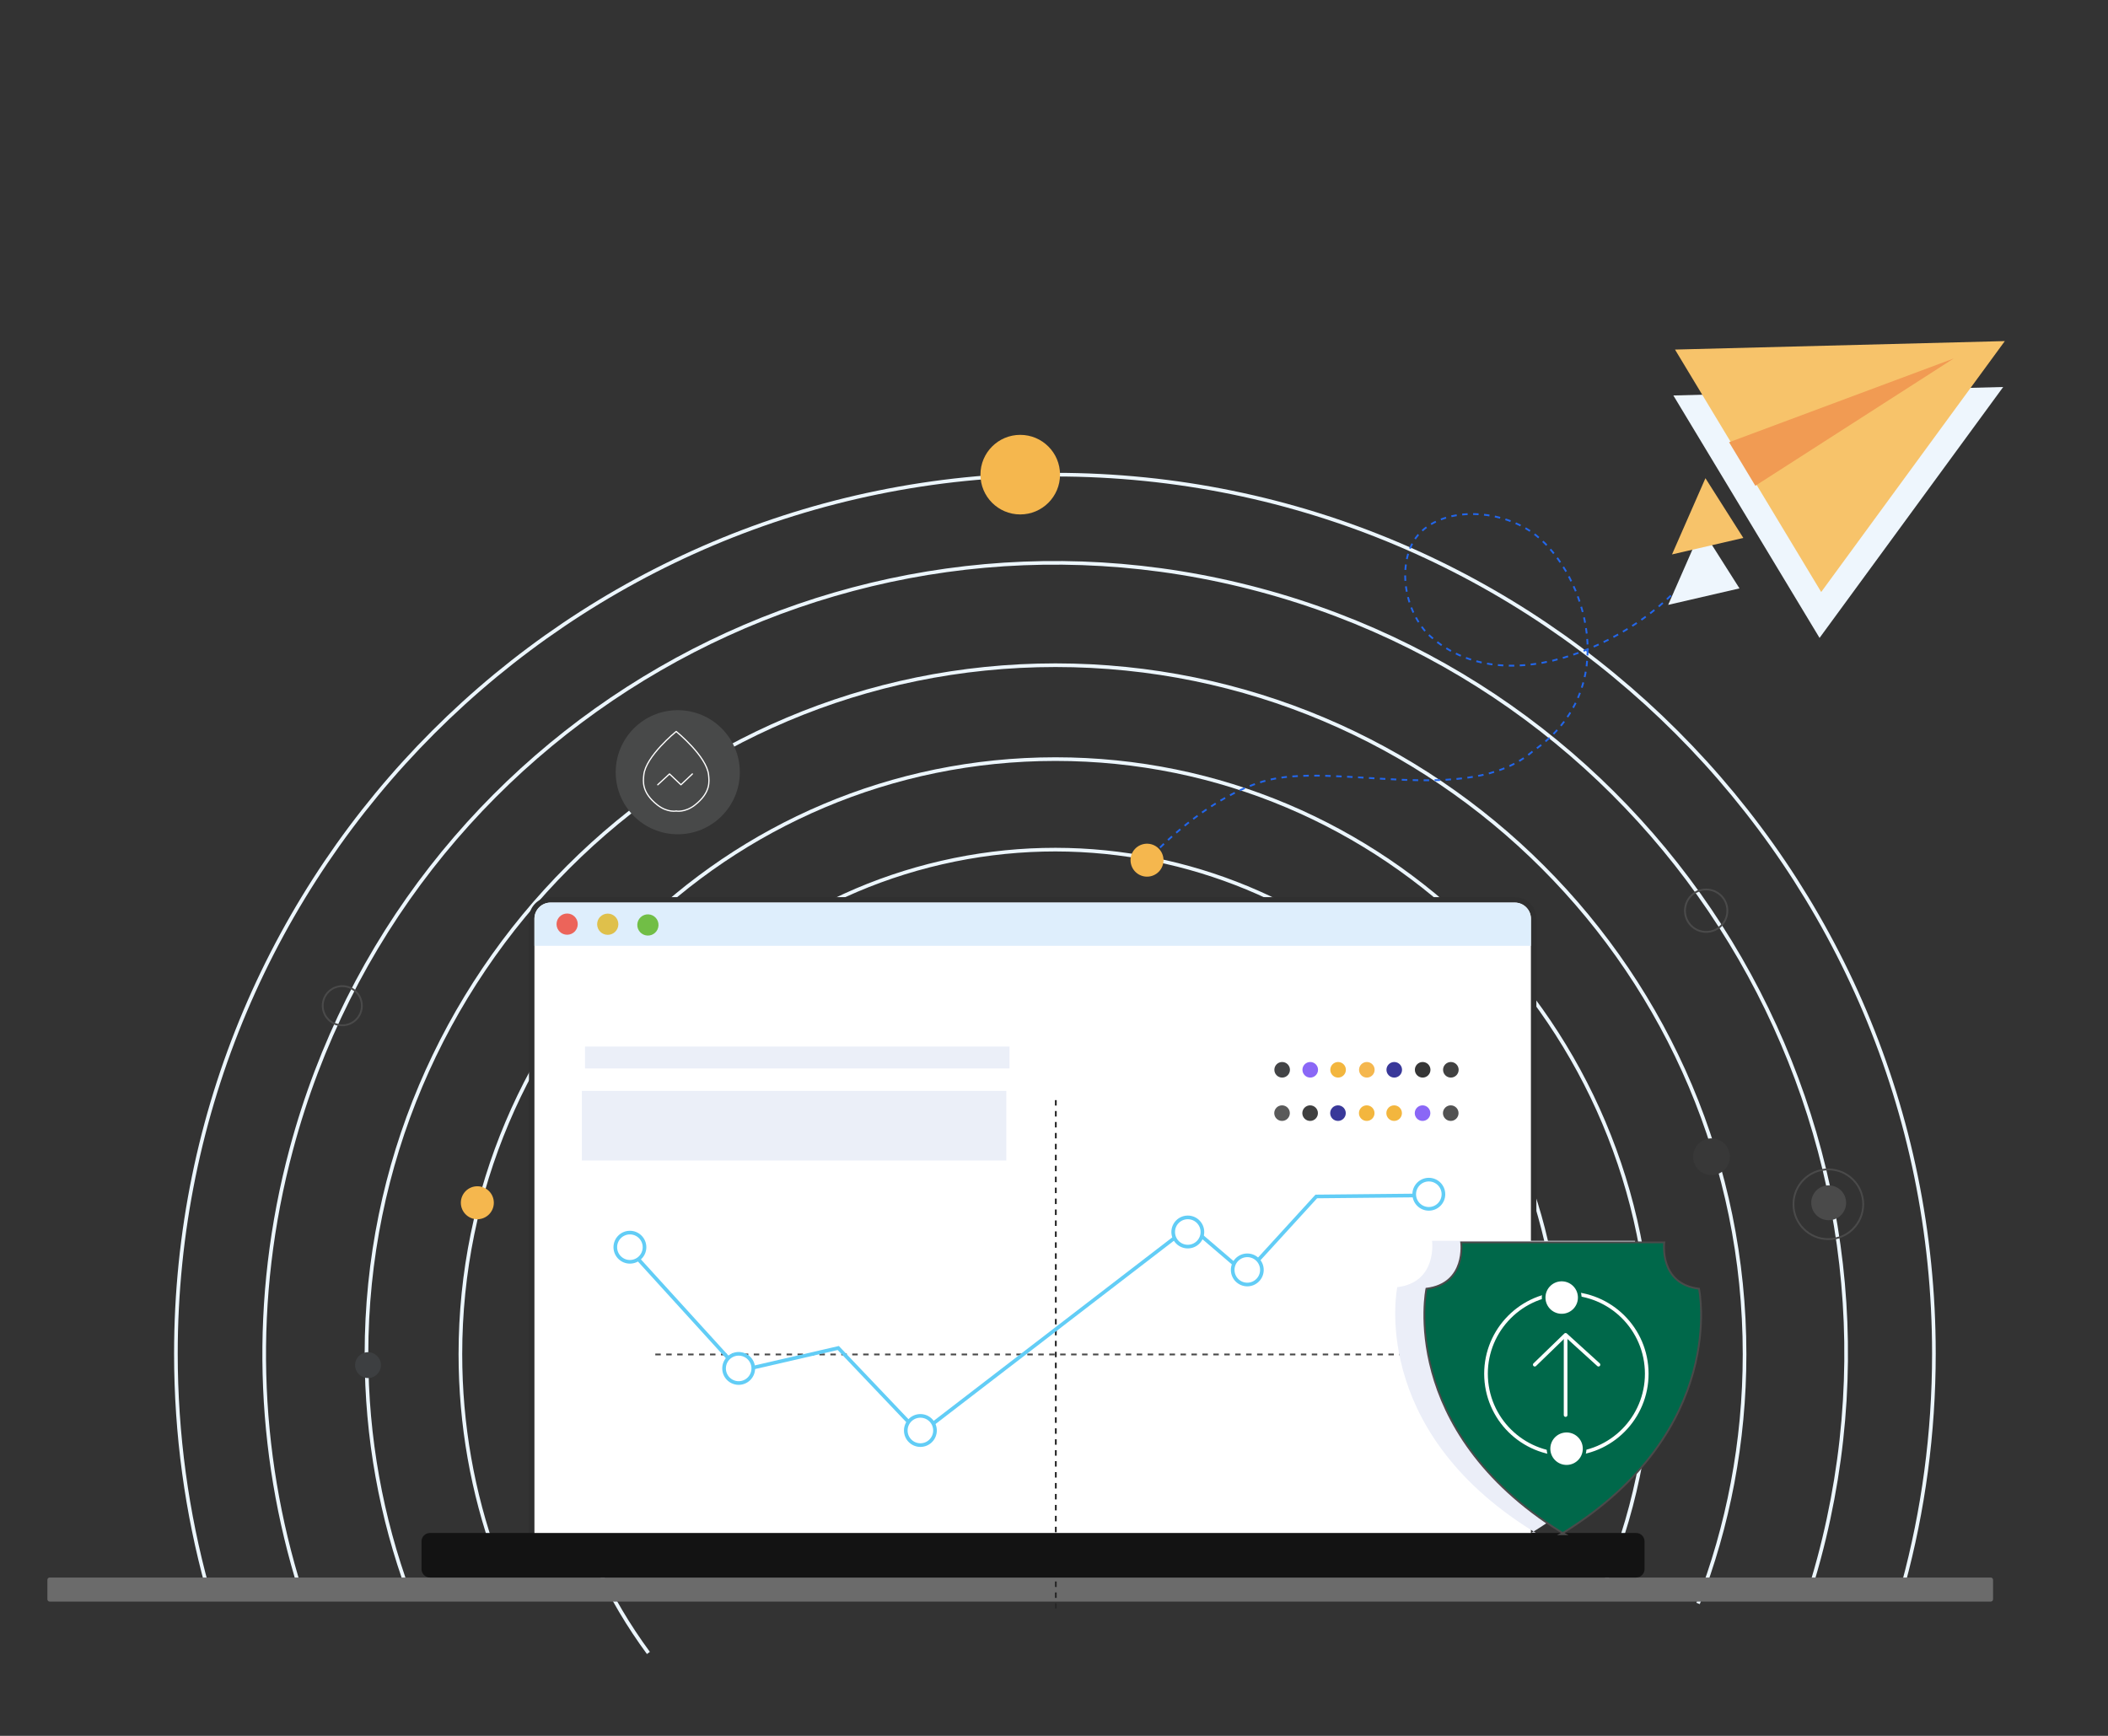 <svg
  xmlns="http://www.w3.org/2000/svg"
  viewBox="0 0 1275 1050"
  preserveAspectRatio="xMidYMid meet"
  style="width: 100%; height: 100%; transform: translate3d(0px, 0px, 0px)"
>
  <rect x="0" y="0" width="1275" height="1050" fill="#333333" stroke="none"/>
  <defs>
    <clipPath id="e_2">
      <rect width="1278" height="1239" x="0" y="0"></rect>
    </clipPath>
    <clipPath id="e_7">
      <path d="M0,0 L1278,0 L1278,1239 L0,1239z"></path>
    </clipPath>
    <clipPath id="e_11">
      <path d="M0,0 L1278,0 L1278,1239 L0,1239z"></path>
    </clipPath>
    <clipPath id="e_15">
      <path d="M0,0 L1278,0 L1278,1239 L0,1239z"></path>
    </clipPath>
    <clipPath id="e_19">
      <path d="M0,0 L1278,0 L1278,1239 L0,1239z"></path>
    </clipPath>
    <clipPath id="e_23">
      <path d="M0,0 L1278,0 L1278,1239 L0,1239z"></path>
    </clipPath>
    <clipPath id="e_27">
      <path d="M0,0 L1278,0 L1278,1239 L0,1239z"></path>
    </clipPath>
    <clipPath id="e_31">
      <path d="M0,0 L1278,0 L1278,1239 L0,1239z"></path>
    </clipPath>
    <clipPath id="e_35">
      <path d="M0,0 L1278,0 L1278,1239 L0,1239z"></path>
    </clipPath>
    <clipPath id="e_39">
      <path d="M0,0 L1278,0 L1278,1239 L0,1239z"></path>
    </clipPath>
    <clipPath id="e_148">
      <path d="M0,0 L1278,0 L1278,1239 L0,1239z"></path>
    </clipPath>
  </defs>
  <g clip-path="url(#e_2)">
    <g
      clip-path="url(#e_7)"
      style="display: block"
      transform="matrix(1.103,0,0,1.103,-66.226,135.999)"
      opacity="1"
    >
      <g
        style="display: block"
        transform="matrix(1,0,0,1,307.5,288)"
        opacity="1"
      >
        <g
          opacity="1"
          transform="matrix(1,0,0,1,331.326,331.326)"
        >
          <path
            stroke-linecap="butt"
            stroke-linejoin="miter"
            fill-opacity="0"
            stroke-miterlimit="10"
            stroke="rgb(236,246,253)"
            stroke-opacity="1"
            stroke-width="2"
            d=" M299.565,129.63 C316.782,89.896 326.326,46.063 326.326,0.001 C326.326,0.001 326.326,0.001 326.326,0.001 C326.326,-180.224 180.225,-326.326 0,-326.326 C-180.224,-326.326 -326.326,-180.224 -326.326,0.001 C-326.326,38.812 -319.551,76.04 -307.118,110.568"
          ></path>
        </g>
      </g>
      <g
        style="display: block"
        transform="matrix(1,0,0,1,312.5,527)"
        opacity="1"
      >
        <g
          opacity="1"
          transform="matrix(1,0,0,1,9.293,9.293)"
        >
          <path
            fill="rgb(245,183,78)"
            fill-opacity="1"
            d=" M9.043,0 C9.043,4.995 4.995,9.043 0,9.043 C-4.995,9.043 -9.043,4.995 -9.043,0 C-9.043,-4.995 -4.995,-9.043 0,-9.043 C4.995,-9.043 9.043,-4.995 9.043,0z"
          ></path>
        </g>
      </g>
    </g>
    <g
      clip-path="url(#e_11)"
      style="display: block"
      transform="matrix(1.103,0,0,1.103,-66.226,135.999)"
      opacity="1"
    >
      <g
        style="display: block"
        transform="matrix(1,0,0,1,256,236.5)"
        opacity="1"
      >
        <g
          opacity="1"
          transform="matrix(1,0,0,1,382.844,382.844)"
        >
          <path
            stroke-linecap="butt"
            stroke-linejoin="miter"
            fill-opacity="0"
            stroke-miterlimit="10"
            stroke="rgb(236,246,253)"
            stroke-opacity="1"
            stroke-width="2"
            d=" M352.359,136.697 C368.816,94.306 377.844,48.207 377.844,0 C377.844,0 377.844,0 377.844,0 C377.844,-208.677 208.678,-377.844 0,-377.844 C-208.677,-377.844 -377.844,-208.677 -377.844,0 C-377.844,45.86 -369.674,89.811 -354.71,130.478"
          ></path>
        </g>
      </g>
      <g
        style="display: block"
        transform="matrix(1,0,0,1,254.5,618)"
        opacity="1"
      >
        <g
          opacity="1"
          transform="matrix(1,0,0,1,7.338,7.338)"
        >
          <path
            fill="rgb(61,63,65)"
            fill-opacity="1"
            d=" M7.088,0 C7.088,3.915 3.915,7.088 0,7.088 C-3.914,7.088 -7.088,3.915 -7.088,0 C-7.088,-3.914 -3.914,-7.088 0,-7.088 C3.915,-7.088 7.088,-3.914 7.088,0z"
          ></path>
        </g>
      </g>
      <g
        style="display: block"
        transform="matrix(1,0,0,1,988,500.5)"
        opacity="1"
      >
        <g
          opacity="1"
          transform="matrix(1,0,0,1,10.56,10.56)"
        >
          <path
            fill="rgb(56,56,56)"
            fill-opacity="1"
            d=" M10.055,0.46 C9.801,6.014 5.093,10.31 -0.461,10.056 C-6.014,9.802 -10.31,5.094 -10.056,-0.46 C-9.802,-6.014 -5.094,-10.31 0.459,-10.056 C6.013,-9.802 10.31,-5.094 10.055,0.46z"
          ></path>
        </g>
      </g>
      <g
        style="display: block"
        transform="matrix(0.676,0,0,0.676,397.5,266)"
        opacity="1"
      >
        <g
          opacity="1"
          transform="matrix(1,0,0,1,50.586,50.586)"
        >
          <path
            fill="rgb(72,73,73)"
            fill-opacity="1"
            d=" M50.337,0 C50.337,27.8 27.8,50.336 0.001,50.336 C-27.8,50.336 -50.337,27.8 -50.337,0 C-50.337,-27.8 -27.8,-50.336 0.001,-50.336 C27.8,-50.336 50.337,-27.8 50.337,0z"
          ></path>
        </g>
      </g>
      <g
        style="display: block"
        transform="matrix(0.676,0,0,0.676,410.029,276.147)"
        opacity="1"
      >
        <g
          opacity="1"
          transform="matrix(1,0,0,1,29.87,41.352)"
        >
          <path
            stroke-linecap="round"
            stroke-linejoin="round"
            fill-opacity="0"
            stroke="rgb(255,255,255)"
            stroke-opacity="1"
            stroke-width="1"
            d=" M-14.053,4.399 C-14.053,4.399 -4.522,-4.399 -4.522,-4.399 C-4.522,-4.399 4.766,4.399 4.766,4.399 C4.766,4.399 14.053,-4.399 14.053,-4.399"
          ></path>
        </g>
        <g
          opacity="1"
          transform="matrix(1,0,0,1,30.788,35.563)"
        >
          <path
            stroke-linecap="round"
            stroke-linejoin="round"
            fill-opacity="0"
            stroke="rgb(255,255,255)"
            stroke-opacity="1"
            stroke-width="1"
            d=" M0.308,31.453 C0.308,31.453 -6.986,33.063 -15.244,26.565 C-28.289,16.299 -26.721,7.24 -26.295,2.368 C-24.97,-12.793 -0.001,-33.063 -0.001,-33.063 C-0.001,-33.063 24.97,-12.793 26.295,2.368 C26.721,7.24 28.288,16.299 15.243,26.565 C6.985,33.063 -0.308,31.453 -0.308,31.453"
          ></path>
        </g>
      </g>
    </g>
    <g
      clip-path="url(#e_15)"
      style="display: block"
      transform="matrix(1.103,0,0,1.103,-66.226,135.999)"
      opacity="1"
    >
      <g
        style="display: block"
        transform="matrix(0.966,0.259,-0.259,0.966,328.58,81.837)"
        opacity="1"
      >
        <g
          opacity="1"
          transform="matrix(1,0,0,1,438.583,438.584)"
        >
          <path
            stroke-linecap="butt"
            stroke-linejoin="miter"
            fill-opacity="0"
            stroke-miterlimit="10"
            stroke="rgb(236,246,253)"
            stroke-opacity="1"
            stroke-width="2"
            d=" M-366.137,232.348 C-408.845,165.189 -433.583,85.483 -433.583,-0.001 C-433.583,-239.462 -239.461,-433.583 0,-433.583 C239.462,-433.583 433.583,-239.462 433.583,-0.001 C433.583,-0.001 433.583,-0.001 433.583,-0.001 C433.583,4.556 433.513,9.097 433.373,13.621"
          ></path>
        </g>
      </g>
      <g
        style="display: block"
        transform="matrix(1,0,0,1,981.499,362)"
        opacity="1"
      >
        <g
          opacity="1"
          transform="matrix(1,0,0,1,14.133,14.133)"
        >
          <path
            stroke-linecap="butt"
            stroke-linejoin="miter"
            fill-opacity="0"
            stroke-miterlimit="10"
            stroke="rgb(74,74,74)"
            stroke-opacity="1"
            stroke-width="1"
            d=" M11.633,0 C11.633,6.425 6.425,11.633 0,11.633 C-6.425,11.633 -11.633,6.425 -11.633,0 C-11.633,-6.425 -6.425,-11.633 0,-11.633 C6.425,-11.633 11.633,-6.425 11.633,0z"
          ></path>
        </g>
      </g>
      <g
        style="display: block"
        transform="matrix(1,0,0,1,1053,526.5)"
        opacity="1"
      >
        <g
          opacity="1"
          transform="matrix(1,0,0,1,9.813,9.813)"
        >
          <path
            fill="rgb(74,74,74)"
            fill-opacity="1"
            d=" M9.563,0 C9.563,5.281 5.282,9.563 0,9.563 C-5.281,9.563 -9.563,5.281 -9.563,0 C-9.563,-5.281 -5.281,-9.563 0,-9.563 C5.282,-9.563 9.563,-5.281 9.563,0z"
          ></path>
        </g>
      </g>
      <g
        style="display: block"
        transform="matrix(1,0,0,1,1041,515.5)"
        opacity="1"
      >
        <g
          opacity="1"
          transform="matrix(1,0,0,1,21.625,21.626)"
        >
          <path
            stroke-linecap="butt"
            stroke-linejoin="miter"
            fill-opacity="0"
            stroke-miterlimit="10"
            stroke="rgb(74,74,74)"
            stroke-opacity="1"
            stroke-width="1"
            d=" M19.126,0 C19.126,10.563 10.563,19.125 0.001,19.125 C-10.562,19.125 -19.126,10.563 -19.126,0 C-19.126,-10.563 -10.562,-19.125 0.001,-19.125 C10.563,-19.125 19.126,-10.563 19.126,0z"
          ></path>
        </g>
      </g>
      <g
        style="display: block"
        transform="matrix(1,0,0,1,234.501,415)"
        opacity="1"
      >
        <g
          opacity="1"
          transform="matrix(1,0,0,1,13.24,13.24)"
        >
          <path
            stroke-linecap="butt"
            stroke-linejoin="miter"
            fill-opacity="0"
            stroke-miterlimit="10"
            stroke="rgb(74,74,74)"
            stroke-opacity="1"
            stroke-width="1"
            d=" M10.74,0 C10.74,5.932 5.931,10.74 0,10.74 C-5.932,10.74 -10.74,5.932 -10.74,0 C-10.74,-5.932 -5.932,-10.74 0,-10.74 C5.931,-10.74 10.74,-5.932 10.74,0z"
          ></path>
        </g>
      </g>
    </g>
    <g
      clip-path="url(#e_19)"
      style="display: block"
      transform="matrix(1.103,0,0,1.103,-66.226,135.999)"
      opacity="1"
    >
      <g
        style="display: block"
        transform="matrix(1,0,0,1,151.5,132)"
        opacity="1"
      >
        <g
          opacity="1"
          transform="matrix(1,0,0,1,487.007,487.007)"
        >
          <path
            stroke-linecap="butt"
            stroke-linejoin="miter"
            fill-opacity="0"
            stroke-miterlimit="10"
            stroke="rgb(236,246,253)"
            stroke-opacity="1"
            stroke-width="2"
            d=" M465.278,126.347 C476.186,86.079 482.007,43.719 482.007,0 C482.007,0 482.007,0 482.007,0 C482.007,-266.205 266.204,-482.007 -0.001,-482.007 C-266.205,-482.007 -482.007,-266.205 -482.007,0 C-482.007,44.354 -476.016,87.309 -464.799,128.1"
          ></path>
        </g>
      </g>
      <g
        style="display: block"
        transform="matrix(2.413,0,0,2.413,597.074,114.574)"
        opacity="1"
      >
        <g
          opacity="1"
          transform="matrix(1,0,0,1,9.293,9.293)"
        >
          <path
            fill="rgb(245,183,78)"
            fill-opacity="1"
            d=" M9.043,0 C9.043,4.995 4.995,9.043 0,9.043 C-4.995,9.043 -9.043,4.995 -9.043,0 C-9.043,-4.995 -4.995,-9.043 0,-9.043 C4.995,-9.043 9.043,-4.995 9.043,0z"
          ></path>
        </g>
      </g>
    </g>
    <g
      clip-path="url(#e_23)"
      style="display: block"
      transform="matrix(1.103,0,0,1.103,-66.226,135.999)"
      opacity="1"
    >
      <g
        style="display: block"
        transform="matrix(1,0,0,1,693.105,442.658)"
        opacity="1"
      >
        <g opacity="1" transform="matrix(1,0,0,1,0,0)">
          <path
            stroke-linecap="butt"
            stroke-linejoin="miter"
            fill-opacity="0"
            stroke-miterlimit="10"
            stroke-dasharray=" 3 3"
            stroke-dashoffset="0"
            stroke="rgb(34,102,235)"
            stroke-opacity="1"
            stroke-width="1"
            d=" M0.5,0.5 C0.5,0.5 0.5,279.248 0.5,279.248"
          ></path>
        </g>
      </g>
      <g
        style="display: block"
        transform="matrix(1,0,0,1,374.146,594.189)"
        opacity="1"
      >
        <g opacity="1" transform="matrix(1,0,0,1,0,0)">
          <path
            stroke-linecap="butt"
            stroke-linejoin="miter"
            fill-opacity="0"
            stroke-miterlimit="10"
            stroke-dasharray=" 3 3"
            stroke-dashoffset="0"
            stroke="rgb(34,102,235)"
            stroke-opacity="1"
            stroke-width="1"
            d=" M443.375,0.5 C443.375,0.5 0.5,0.5 0.5,0.5"
          ></path>
        </g>
      </g>
    </g>
    <g
      clip-path="url(#e_27)"
      style="display: block"
      transform="matrix(1.103,0,0,1.103,-66.226,135.999)"
      opacity="1"
    >
      <g
        style="display: block"
        transform="matrix(1,0,0,1,686.338,151.411)"
        opacity="1"
      >
        <g opacity="1" transform="matrix(1,0,0,1,153.875,98.428)">
          <path
            stroke-linecap="butt"
            stroke-linejoin="miter"
            fill-opacity="0"
            stroke-miterlimit="10"
            stroke-dasharray=" 3.003 3.003"
            stroke-dashoffset="0"
            stroke="rgb(34,102,235)"
            stroke-opacity="1"
            stroke-width="1"
            d=" M-148.31,95.928 C-139.922,87.226 -115.35,63.696 -87.583,55.406 C-48.906,43.857 24.837,69.988 60.584,38.642 C109.787,4.661 89.297,-57.816 62.18,-79.51 C44.202,-93.892 12.709,-95.928 -1.794,-80.61 C-13.168,-68.595 -12.368,-42.497 2.055,-26.167 C45.287,16.162 123.274,-24.312 148.311,-60.691"
          ></path>
        </g>
      </g>
      <g
        style="display: block"
        transform="matrix(1,0,0,1,974.55,166.374)"
        opacity="1"
      >
        <g
          opacity="1"
          transform="matrix(1,0,0,1,19.803,21.147)"
        >
          <path
            fill="rgb(238,246,253)"
            fill-opacity="1"
            d=" M-1.222,-20.897 C-1.222,-20.897 19.553,11.854 19.553,11.854 C19.553,11.854 -19.553,20.897 -19.553,20.897 C-19.553,20.897 -1.222,-20.897 -1.222,-20.897z"
          ></path>
        </g>
      </g>
      <g
        style="display: block"
        transform="matrix(1,0,0,1,976.65,138.705)"
        opacity="1"
      >
        <g
          opacity="1"
          transform="matrix(1,0,0,1,19.803,21.147)"
        >
          <path
            fill="rgb(247,195,106)"
            fill-opacity="1"
            d=" M-1.222,-20.897 C-1.222,-20.897 19.553,11.854 19.553,11.854 C19.553,11.854 -19.553,20.897 -19.553,20.897 C-19.553,20.897 -1.222,-20.897 -1.222,-20.897z"
          ></path>
        </g>
      </g>
      <g
        style="display: block"
        transform="matrix(1,0,0,1,976.904,62.774)"
        opacity="1"
      >
        <g
          opacity="1"
          transform="matrix(1,0,0,1,91.171,94.96)"
        >
          <path
            fill="rgb(238,246,253)"
            fill-opacity="1"
            d=" M-90.432,-64.158 C-90.432,-64.158 -10.265,68.802 -10.265,68.802 C-10.265,68.802 90.432,-68.802 90.432,-68.802 C90.432,-68.802 -90.432,-64.158 -90.432,-64.158z"
          ></path>
        </g>
        <g
          opacity="1"
          transform="matrix(1,0,0,1,92.069,69.786)"
        >
          <path
            fill="rgb(247,195,106)"
            fill-opacity="1"
            d=" M-90.432,-64.158 C-90.432,-64.158 -10.265,68.802 -10.265,68.802 C-10.265,68.802 90.432,-68.802 90.432,-68.802 C90.432,-68.802 -90.432,-64.158 -90.432,-64.158z"
          ></path>
        </g>
        <g
          opacity="1"
          transform="matrix(1,0,0,1,92.883,45.425)"
        >
          <path
            fill="rgb(241,155,83)"
            fill-opacity="1"
            d=" M61.591,-34.91 C61.591,-34.91 -47.198,34.91 -47.198,34.91 C-47.198,34.91 -61.591,11.039 -61.591,11.039 C-61.591,11.039 61.591,-34.91 61.591,-34.91z"
          ></path>
        </g>
        <g opacity="1" transform="matrix(1,0,0,1,0,0)">
          <path
            fill="rgb(75,93,168)"
            fill-opacity="1"
            d=" M89.626,78.871"
          ></path>
        </g>
      </g>
    </g>
    <g
      clip-path="url(#e_31)"
      style="display: block"
      transform="matrix(1.103,0,0,1.103,-66.226,135.999)"
      opacity="1"
    >
      <g
        style="display: block"
        transform="matrix(0.974,-0.224,0.224,0.974,300.913,407.969)"
        opacity="1"
      >
        <g
          opacity="1"
          transform="matrix(1,0,0,1,281.688,281.688)"
        >
          <path
            stroke-linecap="butt"
            stroke-linejoin="miter"
            fill-opacity="0"
            stroke-miterlimit="10"
            stroke="rgb(236,246,253)"
            stroke-opacity="1"
            stroke-width="2"
            d=" M246.586,125.636 C265.833,87.935 276.688,45.235 276.688,0 C276.688,0 276.688,0 276.688,0 C276.688,-152.811 152.811,-276.688 0,-276.688 C-152.811,-276.688 -276.688,-152.811 -276.688,0 C-276.688,39.055 -268.596,76.221 -253.998,109.911"
          ></path>
        </g>
      </g>
      <g
        style="display: block"
        transform="matrix(0.974,-0.224,0.224,0.974,677.889,341.457)"
        opacity="1"
      >
        <g
          opacity="1"
          transform="matrix(1,0,0,1,9.293,9.293)"
        >
          <path
            fill="rgb(245,183,78)"
            fill-opacity="1"
            d=" M9.043,0 C9.043,4.995 4.995,9.043 0,9.043 C-4.995,9.043 -9.043,4.995 -9.043,0 C-9.043,-4.995 -4.995,-9.043 0,-9.043 C4.995,-9.043 9.043,-4.995 9.043,0z"
          ></path>
        </g>
      </g>
    </g>
    <g
      clip-path="url(#e_35)"
      style="display: block"
      transform="matrix(1.103,0,0,1.103,-66.226,135.999)"
      opacity="1"
    >
      <g
        style="display: block"
        transform="matrix(1,0,0,1,344.103,362.689)"
        opacity="1"
      >
        <g
          opacity="1"
          transform="matrix(1,0,0,1,282.214,190.874)"
        >
          <path
            fill="rgb(255,255,255)"
            fill-opacity="1"
            d=" M264.4,183.374 C264.4,183.374 -264.399,183.374 -264.399,183.374 C-270.096,183.374 -274.714,178.756 -274.714,173.059 C-274.714,173.059 -274.714,-173.059 -274.714,-173.059 C-274.714,-178.756 -270.096,-183.374 -264.399,-183.374 C-264.399,-183.374 264.4,-183.374 264.4,-183.374 C270.096,-183.374 274.715,-178.756 274.715,-173.059 C274.715,-173.059 274.715,173.059 274.715,173.059 C274.715,178.756 270.096,183.374 264.4,183.374z"
          ></path>
          <path
            stroke-linecap="butt"
            stroke-linejoin="miter"
            fill-opacity="0"
            stroke-miterlimit="10"
            stroke="rgb(48,48,48)"
            stroke-opacity="1"
            stroke-width="3"
            d=" M264.4,183.374 C264.4,183.374 -264.399,183.374 -264.399,183.374 C-270.096,183.374 -274.714,178.756 -274.714,173.059 C-274.714,173.059 -274.714,-173.059 -274.714,-173.059 C-274.714,-178.756 -270.096,-183.374 -264.399,-183.374 C-264.399,-183.374 264.4,-183.374 264.4,-183.374 C270.096,-183.374 274.715,-178.756 274.715,-173.059 C274.715,-173.059 274.715,173.059 274.715,173.059 C274.715,178.756 270.096,183.374 264.4,183.374z"
          ></path>
        </g>
      </g>
      <g
        style="display: block"
        transform="matrix(1,0,0,1,85.774,741.575)"
        opacity="1"
      >
        <g
          opacity="1"
          transform="matrix(1,0,0,1,533.715,6.849)"
        >
          <path
            fill="rgb(107,107,107)"
            fill-opacity="1"
            d=" M532.189,6.599 C532.189,6.599 -532.189,6.599 -532.189,6.599 C-532.894,6.599 -533.465,6.028 -533.465,5.323 C-533.465,5.323 -533.465,-5.323 -533.465,-5.323 C-533.465,-6.028 -532.894,-6.599 -532.189,-6.599 C-532.189,-6.599 532.189,-6.599 532.189,-6.599 C532.893,-6.599 533.465,-6.028 533.465,-5.323 C533.465,-5.323 533.465,5.323 533.465,5.323 C533.465,6.028 532.893,6.599 532.189,6.599z"
          ></path>
        </g>
      </g>
      <g
        style="display: block"
        transform="matrix(1,0,0,1,352.865,371.438)"
        opacity="1"
      >
        <g
          opacity="1"
          transform="matrix(1,0,0,1,273.46,12.107)"
        >
          <path
            fill="rgb(222,238,252)"
            fill-opacity="1"
            d=" M264.349,-11.857 C264.349,-11.857 -264.349,-11.857 -264.349,-11.857 C-269.242,-11.857 -273.21,-7.89 -273.21,-2.996 C-273.21,-2.996 -273.21,11.857 -273.21,11.857 C-273.21,11.857 273.21,11.857 273.21,11.857 C273.21,11.857 273.21,-2.996 273.21,-2.996 C273.21,-7.89 269.243,-11.857 264.349,-11.857z"
          ></path>
        </g>
      </g>
      <g
        style="display: block"
        transform="matrix(1,0,0,1,378.827,451.091)"
        opacity="1"
      >
        <g
          opacity="1"
          transform="matrix(1,0,0,1,118.402,5.552)"
        >
          <path
            fill="rgb(235,239,248)"
            fill-opacity="1"
            d=" M-116.386,6.021 C-116.386,6.021 116.386,6.021 116.386,6.021 C116.386,6.021 116.386,-6.021 116.386,-6.021 C116.386,-6.021 -116.386,-6.021 -116.386,-6.021 C-116.386,-6.021 -116.386,6.021 -116.386,6.021z"
          ></path>
        </g>
        <g
          opacity="1"
          transform="matrix(1,0,0,1,116.661,42.947)"
        >
          <path
            fill="rgb(235,239,248)"
            fill-opacity="1"
            d=" M-116.386,19.095 C-116.386,19.095 116.386,19.095 116.386,19.095 C116.386,19.095 116.386,-19.095 116.386,-19.095 C116.386,-19.095 -116.386,-19.095 -116.386,-19.095 C-116.386,-19.095 -116.386,19.095 -116.386,19.095z"
          ></path>
        </g>
      </g>
      <g
        style="display: block"
        transform="matrix(1,0,0,1,409.117,377.741)"
        opacity="1"
      >
        <g
          opacity="1"
          transform="matrix(1,0,0,1,6.208,6.209)"
        >
          <path
            fill="rgb(113,190,70)"
            fill-opacity="1"
            d=" M5.812,0.266 C5.666,3.475 2.944,5.959 -0.266,5.812 C-3.475,5.665 -5.958,2.944 -5.812,-0.266 C-5.665,-3.476 -2.943,-5.959 0.267,-5.812 C3.476,-5.665 5.959,-2.944 5.812,0.266z"
          ></path>
        </g>
      </g>
      <g
        style="display: block"
        transform="matrix(1,0,0,1,387.239,377.481)"
        opacity="1"
      >
        <g
          opacity="1"
          transform="matrix(1,0,0,1,6.068,6.068)"
        >
          <path
            fill="rgb(223,192,75)"
            fill-opacity="1"
            d=" M5.818,0 C5.818,3.213 3.213,5.818 0,5.818 C-3.213,5.818 -5.818,3.213 -5.818,0 C-5.818,-3.213 -3.213,-5.818 0,-5.818 C3.213,-5.818 5.818,-3.213 5.818,0z"
          ></path>
        </g>
      </g>
      <g
        style="display: block"
        transform="matrix(1,0,0,1,364.97,377.431)"
        opacity="1"
      >
        <g
          opacity="1"
          transform="matrix(1,0,0,1,6.068,6.068)"
        >
          <path
            fill="rgb(236,100,90)"
            fill-opacity="1"
            d=" M5.818,0 C5.818,3.213 3.213,5.818 0,5.818 C-3.213,5.818 -5.818,3.213 -5.818,0 C-5.818,-3.213 -3.213,-5.818 0,-5.818 C3.213,-5.818 5.818,-3.213 5.818,0z"
          ></path>
        </g>
      </g>
      <g
        style="display: block"
        transform="matrix(1,0,0,1,417,619)"
        opacity="1"
      >
        <g opacity="1" transform="matrix(1,0,0,1,0,0)">
          <path
            stroke-linecap="butt"
            stroke-linejoin="miter"
            fill-opacity="0"
            stroke-miterlimit="10"
            stroke-dasharray=" 3 3"
            stroke-dashoffset="0"
            stroke="rgb(73,73,73)"
            stroke-opacity="1"
            stroke-width="1"
            d=" M443.375,0.5 C443.375,0.5 0.5,0.5 0.5,0.5"
          ></path>
        </g>
      </g>
      <g
        style="display: block"
        transform="matrix(1,0,0,1,638.5,479.5)"
        opacity="1"
      >
        <g opacity="1" transform="matrix(1,0,0,1,0,0)">
          <path
            stroke-linecap="butt"
            stroke-linejoin="miter"
            fill-opacity="0"
            stroke-miterlimit="10"
            stroke-dasharray=" 3 3"
            stroke-dashoffset="0"
            stroke="rgb(39,39,39)"
            stroke-opacity="1"
            stroke-width="1"
            d=" M0.5,0.5 C0.5,0.5 0.5,279.248 0.5,279.248"
          ></path>
        </g>
      </g>
      <g
        style="display: block"
        transform="matrix(1,0,0,1,758.536,458.857)"
        opacity="1"
      >
        <g
          opacity="1"
          transform="matrix(1,0,0,1,97.094,4.524)"
        >
          <path
            fill="rgb(65,65,65)"
            fill-opacity="1"
            d=" M4.274,0 C4.274,2.36 2.361,4.274 0.001,4.274 C-2.361,4.274 -4.274,2.36 -4.274,0 C-4.274,-2.36 -2.361,-4.274 0.001,-4.274 C2.361,-4.274 4.274,-2.36 4.274,0z"
          ></path>
        </g>
        <g
          opacity="1"
          transform="matrix(1,0,0,1,81.635,4.524)"
        >
          <path
            fill="rgb(54,54,54)"
            fill-opacity="1"
            d=" M4.274,0 C4.274,2.36 2.361,4.274 0.001,4.274 C-2.361,4.274 -4.274,2.36 -4.274,0 C-4.274,-2.36 -2.361,-4.274 0.001,-4.274 C2.361,-4.274 4.274,-2.36 4.274,0z"
          ></path>
        </g>
        <g
          opacity="1"
          transform="matrix(1,0,0,1,66.054,4.524)"
        >
          <path
            fill="rgb(57,56,153)"
            fill-opacity="1"
            d=" M4.274,0 C4.274,2.36 2.36,4.274 0,4.274 C-2.361,4.274 -4.274,2.36 -4.274,0 C-4.274,-2.36 -2.361,-4.274 0,-4.274 C2.36,-4.274 4.274,-2.36 4.274,0z"
          ></path>
        </g>
        <g
          opacity="1"
          transform="matrix(1,0,0,1,51.023,4.524)"
        >
          <path
            fill="rgb(245,183,78)"
            fill-opacity="1"
            d=" M4.274,0 C4.274,2.36 2.36,4.274 0,4.274 C-2.361,4.274 -4.274,2.36 -4.274,0 C-4.274,-2.36 -2.361,-4.274 0,-4.274 C2.36,-4.274 4.274,-2.36 4.274,0z"
          ></path>
        </g>
        <g
          opacity="1"
          transform="matrix(1,0,0,1,35.258,4.524)"
        >
          <path
            fill="rgb(243,182,62)"
            fill-opacity="1"
            d=" M4.274,0 C4.274,2.36 2.361,4.274 0.001,4.274 C-2.361,4.274 -4.274,2.36 -4.274,0 C-4.274,-2.36 -2.361,-4.274 0.001,-4.274 C2.361,-4.274 4.274,-2.36 4.274,0z"
          ></path>
        </g>
        <g
          opacity="1"
          transform="matrix(1,0,0,1,19.983,4.524)"
        >
          <path
            fill="rgb(138,103,246)"
            fill-opacity="1"
            d=" M4.274,0 C4.274,2.36 2.36,4.274 0,4.274 C-2.361,4.274 -4.274,2.36 -4.274,0 C-4.274,-2.36 -2.361,-4.274 0,-4.274 C2.36,-4.274 4.274,-2.36 4.274,0z"
          ></path>
        </g>
        <g
          opacity="1"
          transform="matrix(1,0,0,1,4.585,4.524)"
        >
          <path
            fill="rgb(67,68,70)"
            fill-opacity="1"
            d=" M4.274,0 C4.274,2.36 2.361,4.274 0.001,4.274 C-2.36,4.274 -4.274,2.36 -4.274,0 C-4.274,-2.36 -2.36,-4.274 0.001,-4.274 C2.361,-4.274 4.274,-2.36 4.274,0z"
          ></path>
        </g>
        <g
          opacity="1"
          transform="matrix(1,0,0,1,97.033,28.293)"
        >
          <path
            fill="rgb(82,82,82)"
            fill-opacity="1"
            d=" M4.275,0 C4.275,2.36 2.36,4.274 0,4.274 C-2.361,4.274 -4.275,2.36 -4.275,0 C-4.275,-2.36 -2.361,-4.274 0,-4.274 C2.36,-4.274 4.275,-2.36 4.275,0z"
          ></path>
        </g>
        <g
          opacity="1"
          transform="matrix(1,0,0,1,81.574,28.293)"
        >
          <path
            fill="rgb(138,103,246)"
            fill-opacity="1"
            d=" M4.275,0 C4.275,2.36 2.36,4.274 0,4.274 C-2.361,4.274 -4.275,2.36 -4.275,0 C-4.275,-2.36 -2.361,-4.274 0,-4.274 C2.36,-4.274 4.275,-2.36 4.275,0z"
          ></path>
        </g>
        <g
          opacity="1"
          transform="matrix(1,0,0,1,65.993,28.293)"
        >
          <path
            fill="rgb(243,182,62)"
            fill-opacity="1"
            d=" M4.274,0 C4.274,2.36 2.361,4.274 0.001,4.274 C-2.36,4.274 -4.274,2.36 -4.274,0 C-4.274,-2.36 -2.36,-4.274 0.001,-4.274 C2.361,-4.274 4.274,-2.36 4.274,0z"
          ></path>
        </g>
        <g
          opacity="1"
          transform="matrix(1,0,0,1,50.961,28.293)"
        >
          <path
            fill="rgb(243,182,62)"
            fill-opacity="1"
            d=" M4.274,0 C4.274,2.36 2.361,4.274 0.001,4.274 C-2.36,4.274 -4.274,2.36 -4.274,0 C-4.274,-2.36 -2.36,-4.274 0.001,-4.274 C2.361,-4.274 4.274,-2.36 4.274,0z"
          ></path>
        </g>
        <g
          opacity="1"
          transform="matrix(1,0,0,1,35.197,28.293)"
        >
          <path
            fill="rgb(57,56,153)"
            fill-opacity="1"
            d=" M4.274,0 C4.274,2.36 2.361,4.274 0.001,4.274 C-2.36,4.274 -4.274,2.36 -4.274,0 C-4.274,-2.36 -2.36,-4.274 0.001,-4.274 C2.361,-4.274 4.274,-2.36 4.274,0z"
          ></path>
        </g>
        <g
          opacity="1"
          transform="matrix(1,0,0,1,19.921,28.293)"
        >
          <path
            fill="rgb(63,63,63)"
            fill-opacity="1"
            d=" M4.274,0 C4.274,2.36 2.361,4.274 0.001,4.274 C-2.361,4.274 -4.274,2.36 -4.274,0 C-4.274,-2.36 -2.361,-4.274 0.001,-4.274 C2.361,-4.274 4.274,-2.36 4.274,0z"
          ></path>
        </g>
        <g
          opacity="1"
          transform="matrix(1,0,0,1,4.524,28.293)"
        >
          <path
            fill="rgb(90,90,90)"
            fill-opacity="1"
            d=" M4.274,0 C4.274,2.36 2.36,4.274 0,4.274 C-2.361,4.274 -4.274,2.36 -4.274,0 C-4.274,-2.36 -2.361,-4.274 0,-4.274 C2.36,-4.274 4.274,-2.36 4.274,0z"
          ></path>
        </g>
      </g>
      <g
        style="display: block"
        transform="matrix(1,0,0,1,290.93,717.135)"
        opacity="1"
      >
        <g
          opacity="1"
          transform="matrix(1,0,0,1,335.583,12.47)"
        >
          <path
            fill="rgb(19,19,19)"
            fill-opacity="1"
            d=" M330.682,12.22 C330.682,12.22 -330.682,12.22 -330.682,12.22 C-333.251,12.22 -335.333,10.138 -335.333,7.57 C-335.333,7.57 -335.333,-7.57 -335.333,-7.57 C-335.333,-10.138 -333.251,-12.22 -330.682,-12.22 C-330.682,-12.22 330.682,-12.22 330.682,-12.22 C333.25,-12.22 335.333,-10.138 335.333,-7.57 C335.333,-7.57 335.333,7.57 335.333,7.57 C335.333,10.138 333.25,12.22 330.682,12.22z"
          ></path>
        </g>
      </g>
      <g
        style="display: block"
        transform="matrix(1,0,0,1,809.751,556.921)"
        opacity="1"
      >
        <g
          opacity="1"
          transform="matrix(1,0,0,1,91.243,80.265)"
        >
          <path
            fill="rgb(235,238,248)"
            fill-opacity="1"
            d=" M52.233,-80.015 C52.233,-80.015 -52.13,-80.015 -52.13,-80.015 C-52.13,-80.015 -55.675,-80.015 -55.675,-80.015 C-55.675,-80.015 -52.62,-57.285 -74.739,-54.596 C-74.739,-54.596 -90.993,22.638 -0.804,78.914 C-0.804,78.914 1.212,80.015 1.212,80.015 C1.212,80.015 -1.212,80.015 -1.212,80.015 C-1.212,80.015 0.804,78.914 0.804,78.914 C90.993,22.638 74.739,-54.596 74.739,-54.596 C52.62,-57.285 55.675,-80.015 55.675,-80.015 C55.675,-80.015 52.131,-80.015 52.131,-80.015 C52.131,-80.015 -52.233,-80.015 -52.233,-80.015"
          ></path>
        </g>
      </g>
      <g
        style="display: block"
        transform="matrix(1,0,0,1,823.478,555.527)"
        opacity="1"
      >
        <g
          opacity="1"
          transform="matrix(1,0,0,1,93.493,82.514)"
        >
          <path
            fill="rgb(0,104,74)"
            fill-opacity="1"
            d=" M52.233,-80.015 C52.233,-80.015 -52.13,-80.015 -52.13,-80.015 C-52.13,-80.015 -55.674,-80.015 -55.674,-80.015 C-55.674,-80.015 -52.62,-57.285 -74.739,-54.596 C-74.739,-54.596 -90.993,22.638 -0.804,78.914 C-0.804,78.914 1.212,80.015 1.212,80.015 C1.212,80.015 -1.211,80.015 -1.211,80.015 C-1.211,80.015 0.804,78.914 0.804,78.914 C90.993,22.638 74.739,-54.596 74.739,-54.596 C52.62,-57.285 55.675,-80.015 55.675,-80.015 C55.675,-80.015 52.131,-80.015 52.131,-80.015 C52.131,-80.015 -52.233,-80.015 -52.233,-80.015"
          ></path>
          <path
            stroke-linecap="butt"
            stroke-linejoin="miter"
            fill-opacity="0"
            stroke-miterlimit="10"
            stroke="rgb(74,74,74)"
            stroke-opacity="1"
            stroke-width="1"
            d=" M52.233,-80.015 C52.233,-80.015 -52.13,-80.015 -52.13,-80.015 C-52.13,-80.015 -55.674,-80.015 -55.674,-80.015 C-55.674,-80.015 -52.62,-57.285 -74.739,-54.596 C-74.739,-54.596 -90.993,22.638 -0.804,78.914 C-0.804,78.914 1.212,80.015 1.212,80.015 C1.212,80.015 -1.211,80.015 -1.211,80.015 C-1.211,80.015 0.804,78.914 0.804,78.914 C90.993,22.638 74.739,-54.596 74.739,-54.596 C52.62,-57.285 55.675,-80.015 55.675,-80.015 C55.675,-80.015 52.131,-80.015 52.131,-80.015 C52.131,-80.015 -52.233,-80.015 -52.233,-80.015"
          ></path>
        </g>
      </g>
      <g
        clip-path="url(#e_148)"
        style="display: block"
        transform="matrix(1,0,0,1,0,0)"
        opacity="1"
      >
        <g
          style="display: block"
          transform="matrix(0.052,0.999,-0.999,0.052,965.434,578.512)"
          opacity="1"
        >
          <g
            opacity="1"
            transform="matrix(1,0,0,1,49.055,49.056)"
          >
            <path
              stroke-linecap="butt"
              stroke-linejoin="miter"
              fill-opacity="0"
              stroke-miterlimit="10"
              stroke="rgb(255,255,255)"
              stroke-opacity="1"
              stroke-width="2"
              d=" M44.055,0 C44.055,24.331 24.331,44.056 0,44.056 C-24.331,44.056 -44.055,24.331 -44.055,0 C-44.055,-24.331 -24.331,-44.056 0,-44.056 C24.331,-44.056 44.055,-24.331 44.055,0z"
            ></path>
          </g>
        </g>
        <g
          style="display: block"
          transform="matrix(0.052,0.999,-0.999,0.052,935.186,655.412)"
          opacity="1"
        >
          <g
            opacity="1"
            transform="matrix(1,0,0,1,14.898,16.899)"
          >
            <path
              fill="rgb(255,255,255)"
              fill-opacity="1"
              d=" M9.899,0 C9.899,5.467 5.467,9.898 0.001,9.898 C-5.466,9.898 -9.899,5.467 -9.899,0 C-9.899,-5.467 -5.466,-9.898 0.001,-9.898 C5.467,-9.898 9.899,-5.467 9.899,0z"
            ></path>
            <path
              stroke-linecap="butt"
              stroke-linejoin="miter"
              fill-opacity="0"
              stroke-miterlimit="10"
              stroke="rgb(0,104,74)"
              stroke-opacity="1"
              stroke-width="2"
              d=" M9.899,0 C9.899,5.467 5.467,9.898 0.001,9.898 C-5.466,9.898 -9.899,5.467 -9.899,0 C-9.899,-5.467 -5.466,-9.898 0.001,-9.898 C5.467,-9.898 9.899,-5.467 9.899,0z"
            ></path>
          </g>
        </g>
        <g
          style="display: block"
          transform="matrix(0.052,0.999,-0.999,0.052,930.518,572.631)"
          opacity="1"
        >
          <g
            opacity="1"
            transform="matrix(1,0,0,1,14.899,14.899)"
          >
            <path
              fill="rgb(255,255,255)"
              fill-opacity="1"
              d=" M9.899,-0.001 C9.899,5.466 5.467,9.898 0,9.898 C-5.467,9.898 -9.899,5.466 -9.899,-0.001 C-9.899,-5.468 -5.467,-9.898 0,-9.898 C5.467,-9.898 9.899,-5.468 9.899,-0.001z"
            ></path>
            <path
              stroke-linecap="butt"
              stroke-linejoin="miter"
              fill-opacity="0"
              stroke-miterlimit="10"
              stroke="rgb(0,104,74)"
              stroke-opacity="1"
              stroke-width="2"
              d=" M9.899,-0.001 C9.899,5.466 5.467,9.898 0,9.898 C-5.467,9.898 -9.899,5.466 -9.899,-0.001 C-9.899,-5.468 -5.467,-9.898 0,-9.898 C5.467,-9.898 9.899,-5.468 9.899,-0.001z"
            ></path>
          </g>
        </g>
        <g
          style="display: block"
          transform="matrix(1,0,0,1,917.553,609.929)"
          opacity="1"
        >
          <g opacity="1" transform="matrix(1,0,0,1,0,0)">
            <path
              stroke-linecap="round"
              stroke-linejoin="round"
              fill-opacity="0"
              stroke="rgb(255,255,255)"
              stroke-opacity="1"
              stroke-width="2"
              d=" M1,1 C1,1 1,42.794 1,42.794"
            ></path>
          </g>
        </g>
        <g
          style="display: block"
          transform="matrix(1,0,0,1,896.639,603.728)"
          opacity="1"
        >
          <g
            opacity="1"
            transform="matrix(1,0,0,1,22.476,13.187)"
          >
            <path
              stroke-linecap="round"
              stroke-linejoin="round"
              fill-opacity="0"
              stroke="rgb(255,255,255)"
              stroke-opacity="1"
              stroke-width="2"
              d=" M-17.475,8.188 C-17.475,8.188 -0.561,-8.188 -0.561,-8.188 C-0.561,-8.188 17.475,8.188 17.475,8.188"
            ></path>
          </g>
        </g>
      </g>
    </g>
    <g
      clip-path="url(#e_39)"
      style="display: block"
      transform="matrix(1.103,0,0,1.103,-66.226,135.999)"
      opacity="1"
    >
      <g
        style="display: block"
        transform="matrix(1,0,0,1,405.331,527.242)"
        opacity="1"
      >
        <g
          opacity="1"
          transform="matrix(1,0,0,1,221.61,70.38)"
        >
          <path
            stroke-linecap="butt"
            stroke-linejoin="miter"
            fill-opacity="0"
            stroke-miterlimit="10"
            stroke="rgb(98,205,246)"
            stroke-opacity="1"
            stroke-width="2"
            d=" M-216.61,-30.063 C-216.61,-30.063 -161.251,30.795 -161.251,30.795 C-161.251,30.795 -107.235,18.331 -107.235,18.331 C-107.235,18.331 -62.508,65.38 -62.508,65.38 C-62.508,65.38 85.605,-48.516 85.605,-48.516 C85.605,-48.516 116.157,-22.364 116.157,-22.364 C116.157,-22.364 154.896,-64.77 154.896,-64.77 C154.896,-64.77 216.61,-65.38 216.61,-65.38"
          ></path>
        </g>
      </g>
      <g
        style="display: block"
        transform="matrix(1,0,0,1,830.541,518.616)"
        opacity="1"
      >
        <g
          opacity="1"
          transform="matrix(1,0,0,1,13.01,13.01)"
        >
          <path
            fill="rgb(255,255,255)"
            fill-opacity="1"
            d=" M8.01,0 C8.01,4.423 4.424,8.009 0,8.009 C-4.424,8.009 -8.01,4.423 -8.01,0 C-8.01,-4.424 -4.424,-8.009 0,-8.009 C4.424,-8.009 8.01,-4.424 8.01,0z"
          ></path>
          <path
            stroke-linecap="butt"
            stroke-linejoin="miter"
            fill-opacity="0"
            stroke-miterlimit="10"
            stroke="rgb(98,205,246)"
            stroke-opacity="1"
            stroke-width="2"
            d=" M8.01,0 C8.01,4.423 4.424,8.009 0,8.009 C-4.424,8.009 -8.01,4.423 -8.01,0 C-8.01,-4.424 -4.424,-8.009 0,-8.009 C4.424,-8.009 8.01,-4.424 8.01,0z"
          ></path>
        </g>
      </g>
      <g
        style="display: block"
        transform="matrix(1,0,0,1,730.996,560.119)"
        opacity="1"
      >
        <g
          opacity="1"
          transform="matrix(1,0,0,1,13.009,13.01)"
        >
          <path
            fill="rgb(255,255,255)"
            fill-opacity="1"
            d=" M8.01,0 C8.01,4.424 4.423,8.01 0,8.01 C-4.424,8.01 -8.01,4.424 -8.01,0 C-8.01,-4.424 -4.424,-8.01 0,-8.01 C4.423,-8.01 8.01,-4.424 8.01,0z"
          ></path>
          <path
            stroke-linecap="butt"
            stroke-linejoin="miter"
            fill-opacity="0"
            stroke-miterlimit="10"
            stroke="rgb(98,205,246)"
            stroke-opacity="1"
            stroke-width="2"
            d=" M8.01,0 C8.01,4.424 4.423,8.01 0,8.01 C-4.424,8.01 -8.01,4.424 -8.01,0 C-8.01,-4.424 -4.424,-8.01 0,-8.01 C4.423,-8.01 8.01,-4.424 8.01,0z"
          ></path>
        </g>
      </g>
      <g
        style="display: block"
        transform="matrix(1,0,0,1,698.372,539.321)"
        opacity="1"
      >
        <g
          opacity="1"
          transform="matrix(1,0,0,1,13.01,13.01)"
        >
          <path
            fill="rgb(255,255,255)"
            fill-opacity="1"
            d=" M8.01,0 C8.01,4.423 4.423,8.009 0,8.009 C-4.424,8.009 -8.01,4.423 -8.01,0 C-8.01,-4.424 -4.424,-8.009 0,-8.009 C4.423,-8.009 8.01,-4.424 8.01,0z"
          ></path>
          <path
            stroke-linecap="butt"
            stroke-linejoin="miter"
            fill-opacity="0"
            stroke-miterlimit="10"
            stroke="rgb(98,205,246)"
            stroke-opacity="1"
            stroke-width="2"
            d=" M8.01,0 C8.01,4.423 4.423,8.009 0,8.009 C-4.424,8.009 -8.01,4.423 -8.01,0 C-8.01,-4.424 -4.424,-8.009 0,-8.009 C4.423,-8.009 8.01,-4.424 8.01,0z"
          ></path>
        </g>
      </g>
      <g
        style="display: block"
        transform="matrix(1,0,0,1,551.737,648.178)"
        opacity="1"
      >
        <g
          opacity="1"
          transform="matrix(1,0,0,1,13.009,13.01)"
        >
          <path
            fill="rgb(255,255,255)"
            fill-opacity="1"
            d=" M8.01,0 C8.01,4.424 4.424,8.01 0,8.01 C-4.423,8.01 -8.01,4.424 -8.01,0 C-8.01,-4.424 -4.423,-8.01 0,-8.01 C4.424,-8.01 8.01,-4.424 8.01,0z"
          ></path>
          <path
            stroke-linecap="butt"
            stroke-linejoin="miter"
            fill-opacity="0"
            stroke-miterlimit="10"
            stroke="rgb(98,205,246)"
            stroke-opacity="1"
            stroke-width="2"
            d=" M8.01,0 C8.01,4.424 4.424,8.01 0,8.01 C-4.423,8.01 -8.01,4.424 -8.01,0 C-8.01,-4.424 -4.423,-8.01 0,-8.01 C4.424,-8.01 8.01,-4.424 8.01,0z"
          ></path>
        </g>
      </g>
      <g
        style="display: block"
        transform="matrix(1,0,0,1,452.091,614.141)"
        opacity="1"
      >
        <g
          opacity="1"
          transform="matrix(1,0,0,1,13.01,13.01)"
        >
          <path
            fill="rgb(255,255,255)"
            fill-opacity="1"
            d=" M8.01,0 C8.01,4.423 4.424,8.01 0,8.01 C-4.423,8.01 -8.01,4.423 -8.01,0 C-8.01,-4.424 -4.423,-8.01 0,-8.01 C4.424,-8.01 8.01,-4.424 8.01,0z"
          ></path>
          <path
            stroke-linecap="butt"
            stroke-linejoin="miter"
            fill-opacity="0"
            stroke-miterlimit="10"
            stroke="rgb(98,205,246)"
            stroke-opacity="1"
            stroke-width="2"
            d=" M8.01,0 C8.01,4.423 4.424,8.01 0,8.01 C-4.423,8.01 -8.01,4.423 -8.01,0 C-8.01,-4.424 -4.423,-8.01 0,-8.01 C4.424,-8.01 8.01,-4.424 8.01,0z"
          ></path>
        </g>
      </g>
      <g
        style="display: block"
        transform="matrix(1,0,0,1,392.448,547.663)"
        opacity="1"
      >
        <g
          opacity="1"
          transform="matrix(1,0,0,1,13.01,13.01)"
        >
          <path
            fill="rgb(255,255,255)"
            fill-opacity="1"
            d=" M8.01,0 C8.01,4.424 4.424,8.01 0,8.01 C-4.424,8.01 -8.01,4.424 -8.01,0 C-8.01,-4.423 -4.424,-8.01 0,-8.01 C4.424,-8.01 8.01,-4.423 8.01,0z"
          ></path>
          <path
            stroke-linecap="butt"
            stroke-linejoin="miter"
            fill-opacity="0"
            stroke-miterlimit="10"
            stroke="rgb(98,205,246)"
            stroke-opacity="1"
            stroke-width="2"
            d=" M8.01,0 C8.01,4.424 4.424,8.01 0,8.01 C-4.424,8.01 -8.01,4.424 -8.01,0 C-8.01,-4.423 -4.424,-8.01 0,-8.01 C4.424,-8.01 8.01,-4.423 8.01,0z"
          ></path>
        </g>
      </g>
    </g>
  </g>
</svg>
